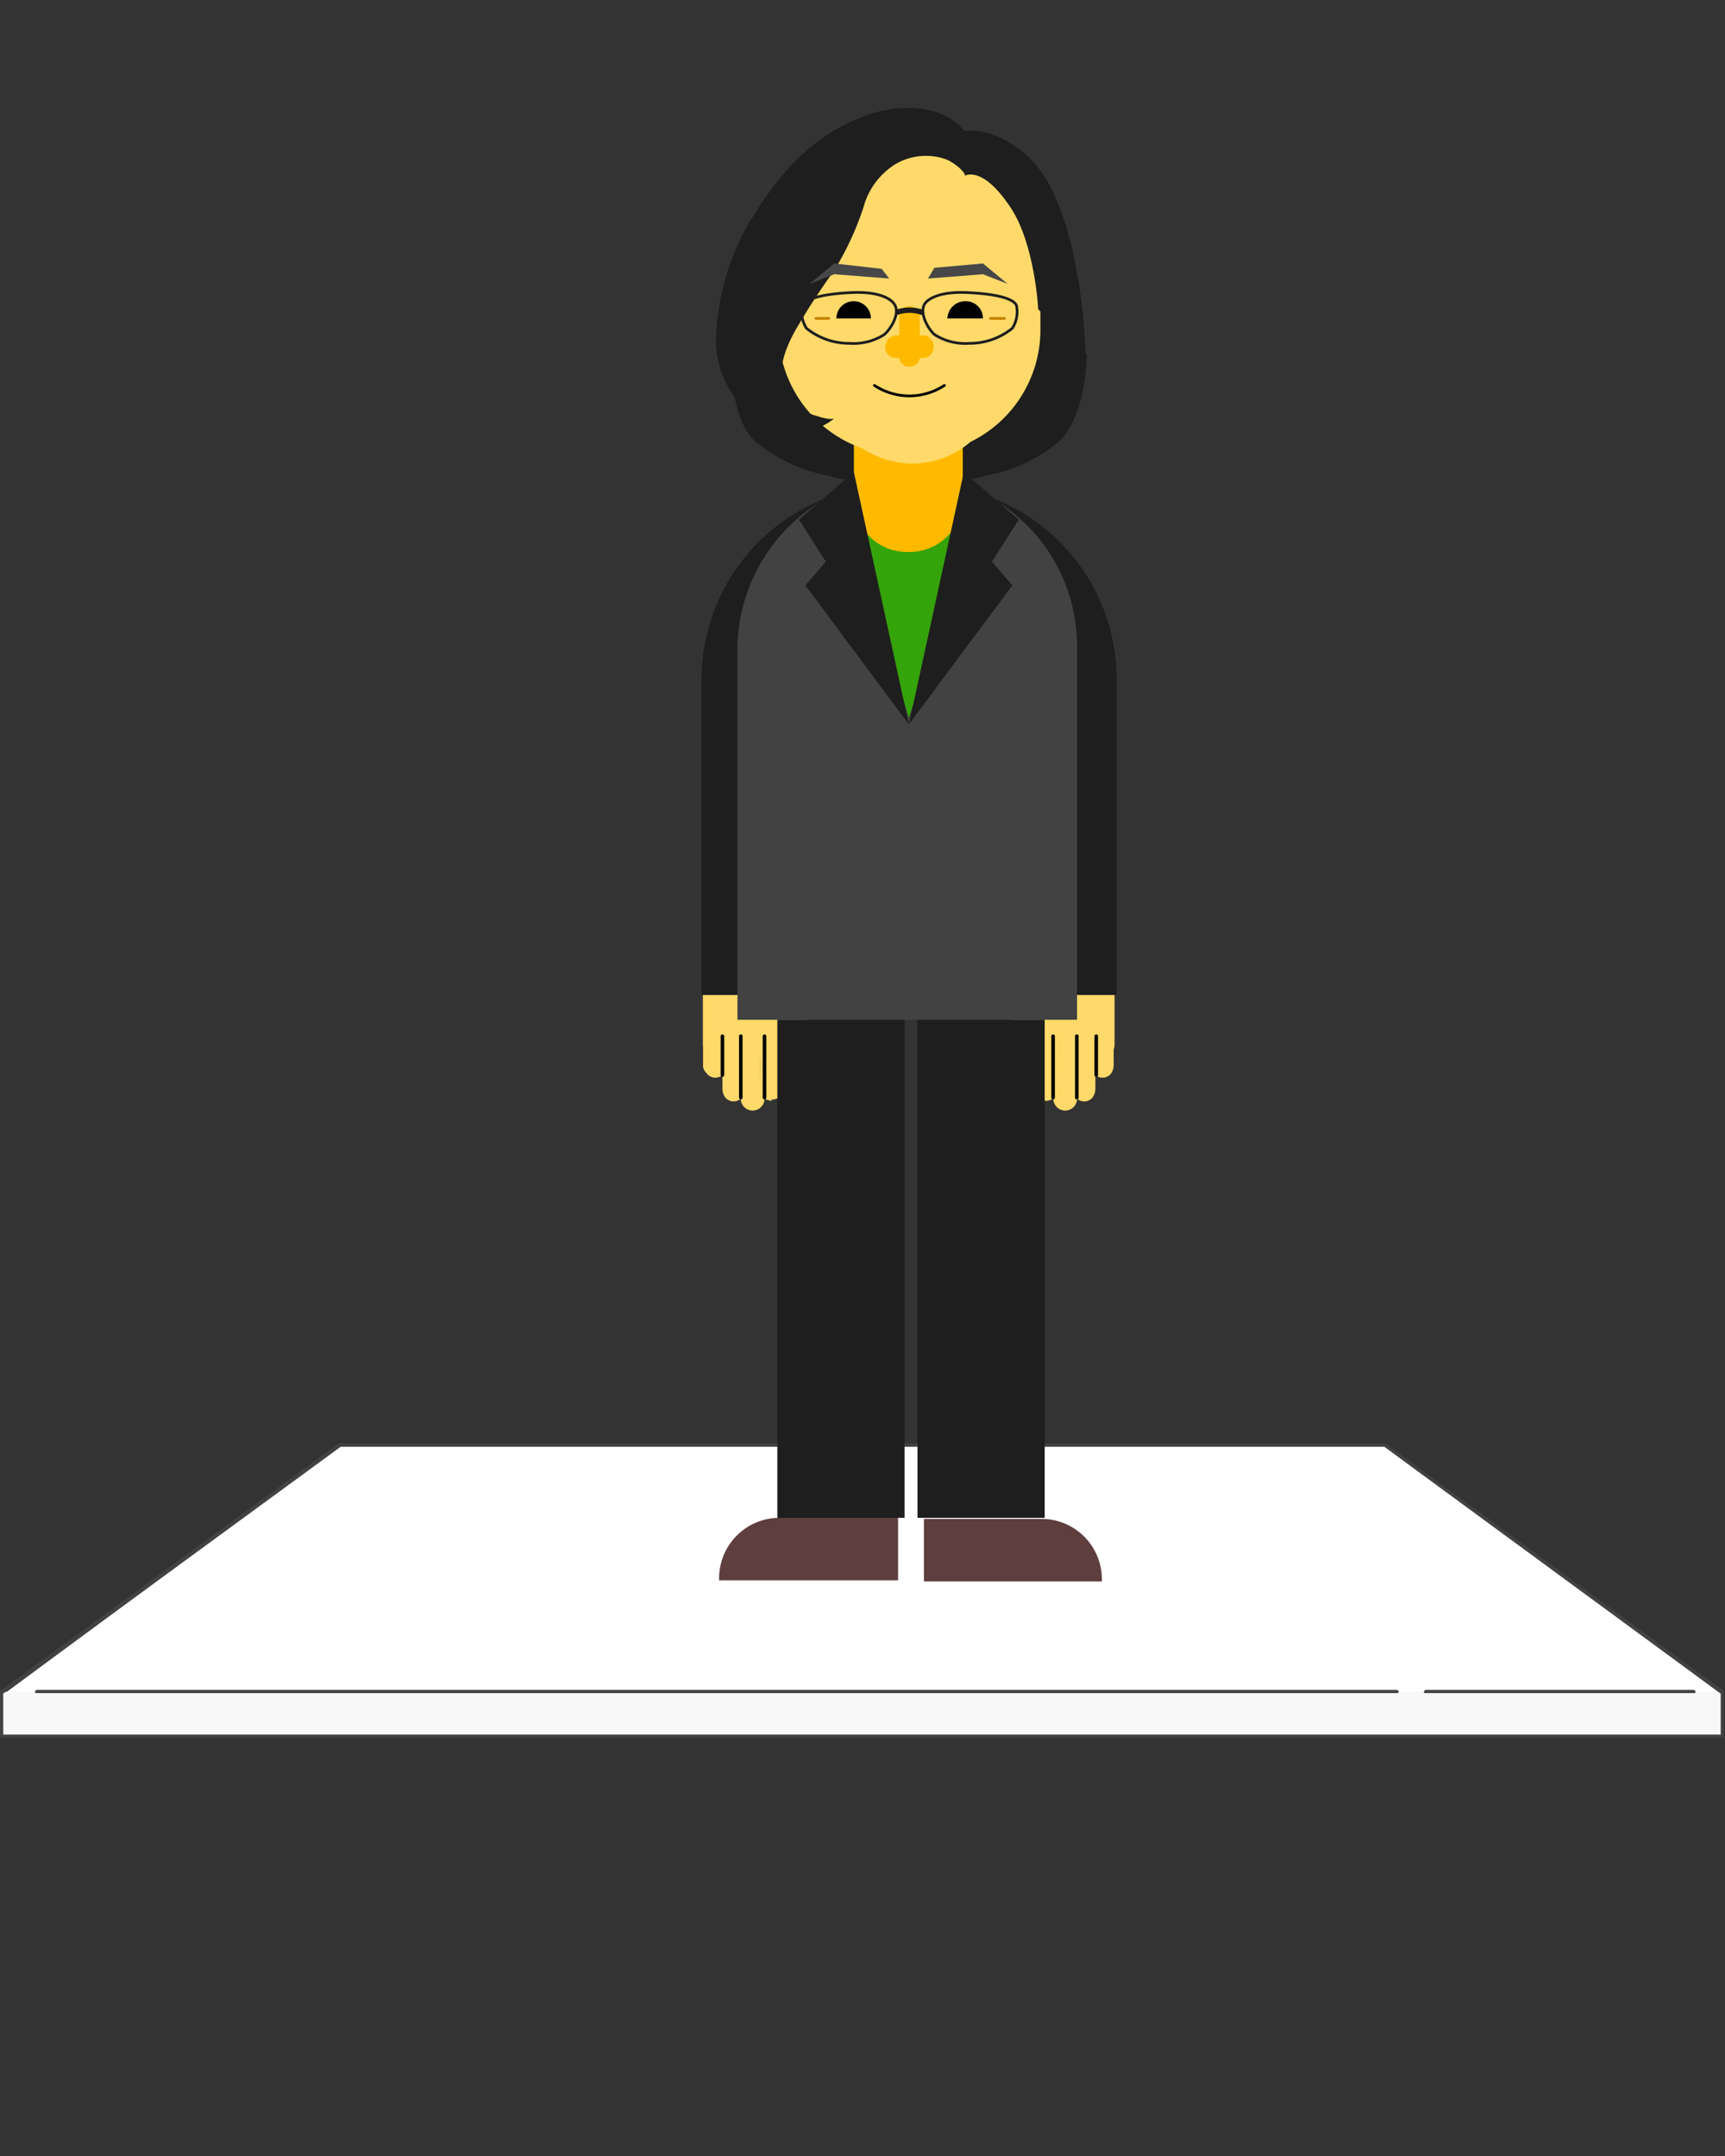 <svg id="圖層_1" data-name="圖層 1" xmlns="http://www.w3.org/2000/svg" viewBox="0 0 160 200"><rect x="0" y="0" width="160" height="200" fill="#333333" stroke="none"/><defs><style>.cls-1{opacity:0;}.cls-2{fill:#fff;}.cls-12,.cls-13,.cls-14,.cls-15,.cls-3,.cls-5{fill:none;}.cls-3{stroke:#707070;}.cls-4{fill:#ffda6a;}.cls-13,.cls-5{stroke:#000;}.cls-12,.cls-13,.cls-5{stroke-linecap:round;stroke-linejoin:round;}.cls-5{stroke-width:0.33px;}.cls-6{fill:#f8f8f8;}.cls-7{fill:#424242;}.cls-8{fill:#1e1e1e;}.cls-9{fill:#35a30a;}.cls-10{fill:#ffba00;}.cls-11{fill:#474747;}.cls-12{stroke:#c48000;}.cls-12,.cls-13,.cls-14{stroke-width:0.25px;}.cls-14,.cls-15{stroke:#1e1e1e;stroke-miterlimit:10;}.cls-15{stroke-width:0.5px;}.cls-16{fill:#5e3f3e;}</style></defs><title>Tsai</title><g id="Tsai"><g id="Rectangle_1758" data-name="Rectangle 1758" class="cls-1"><rect class="cls-2" width="160" height="62"/><rect class="cls-3" x="0.5" y="0.5" width="159" height="61"/></g><g id="Group_9031" data-name="Group 9031"><g id="Group_9015" data-name="Group 9015"><g id="Group_9014" data-name="Group 9014"><path id="Path_3010" data-name="Path 3010" class="cls-4" d="M103.38,96.92v-4.8a5,5,0,0,0-1.2-3.3,4,4,0,0,0-3.3-1.3,4.23,4.23,0,0,0-4.4,4,16.85,16.85,0,0,1-1.4,4.5h0a1.27,1.27,0,0,0,.1.6c.1.2.2.3.4.3H94a1.71,1.71,0,0,0,1.6-1.3l.3-.8V101a1.1,1.1,0,1,0,2.2,0h0v-2.7a2.11,2.11,0,0,1,2.4,0,1.13,1.13,0,0,1,1.5-.4c.1.1.2.1.3.2A1.19,1.19,0,0,0,103.38,96.92Z"/><path id="Path_3011" data-name="Path 3011" class="cls-4" d="M97,102.12a1.85,1.85,0,0,0,.7-.2h0a1.1,1.1,0,0,0,2.2,0h0a1,1,0,0,0,1.5-.2,1.45,1.45,0,0,0,.2-.7v-1.3a1,1,0,0,0,1.5-.2,1.45,1.45,0,0,0,.2-.7v-6.7"/><path id="Path_3012" data-name="Path 3012" class="cls-4" d="M103,92.12v6.7a.7.7,0,0,1-1.4,0h0v-3.2a.2.2,0,0,0-.4,0h0v5.3a.7.7,0,0,1-1.4,0h0v-5.3a.22.22,0,0,0-.2-.2c-.1,0-.1.1-.1.2v6.2a.7.7,0,0,1-1.4,0v-6.2a.2.2,0,1,0-.4,0h0v5.3a.68.68,0,0,1-.7.7"/><rect id="Rectangle_1748" data-name="Rectangle 1748" class="cls-4" x="98.08" y="97.02" width="1.8" height="3.3"/></g><line id="Line_69" data-name="Line 69" class="cls-5" x1="97.68" y1="96.12" x2="97.68" y2="101.82"/><line id="Line_70" data-name="Line 70" class="cls-5" x1="99.88" y1="96.12" x2="99.88" y2="101.82"/><line id="Line_71" data-name="Line 71" class="cls-5" x1="101.68" y1="96.12" x2="101.68" y2="99.72"/></g><g id="Group_9017" data-name="Group 9017"><g id="Group_9016" data-name="Group 9016"><path id="Path_3013" data-name="Path 3013" class="cls-4" d="M66.31,98a1.22,1.22,0,0,1,1.6-.1c.1.1.2.2.2.3a1.09,1.09,0,0,1,1.5-.1c.1.1.2.2.2.3a1.85,1.85,0,0,0,.7-.2v2.7a1.1,1.1,0,0,0,2.2,0h0v-6.1l.3.8a1.81,1.81,0,0,0,1.6,1.3H75c.2,0,.3-.2.4-.3a.45.45,0,0,0,0-.5h0a34.71,34.71,0,0,1-1.3-4.6,4.17,4.17,0,0,0-4.4-4,3.88,3.88,0,0,0-3.3,1.4,4.72,4.72,0,0,0-1.2,3.2v4.8A1.11,1.11,0,0,0,66.31,98Z"/><path id="Path_3014" data-name="Path 3014" class="cls-4" d="M71.61,102.12a1.85,1.85,0,0,1-.7-.2h0a1.1,1.1,0,1,1-2.2,0h0a1,1,0,0,1-1.5-.2,1.45,1.45,0,0,1-.2-.7v-1.3a1,1,0,0,1-1.5-.2.91.91,0,0,1-.3-.7v-6.7"/><path id="Path_3015" data-name="Path 3015" class="cls-4" d="M65.61,92.12v6.7a.7.7,0,0,0,1.4,0h0v-3.2a.2.2,0,0,1,.4,0h0v5.3a.7.7,0,0,0,1.4,0h0v-5.3a.2.2,0,1,1,.4,0h0v6.2a.67.67,0,0,0,.6.7.75.75,0,0,0,.7-.7h0v-6.2a.2.2,0,0,1,.4,0h0v5.3a.68.68,0,0,0,.7.7"/><rect id="Rectangle_1749" data-name="Rectangle 1749" class="cls-4" x="68.71" y="97.02" width="1.8" height="3.3"/></g><line id="Line_72" data-name="Line 72" class="cls-5" x1="70.91" y1="96.12" x2="70.91" y2="101.82"/><line id="Line_73" data-name="Line 73" class="cls-5" x1="68.71" y1="96.12" x2="68.71" y2="101.82"/><line id="Line_74" data-name="Line 74" class="cls-5" x1="67.01" y1="96.12" x2="67.01" y2="99.72"/></g><g id="Group_9018" data-name="Group 9018"><g id="Path_2801" data-name="Path 2801"><path id="Path_2863" data-name="Path 2863" class="cls-2" d="M31.57,134.08h96.9l31.4,23.2H.17Z"/></g><g id="Rectangle_1361" data-name="Rectangle 1361"><rect id="Rectangle_1396" data-name="Rectangle 1396" class="cls-6" x="0.17" y="156.93" width="159.7" height="4.1"/></g><g id="Group_8257" data-name="Group 8257"><path id="Path_2864" data-name="Path 2864" class="cls-7" d="M159.8,161.21H.2A.22.22,0,0,1,0,161H0v-4a.35.35,0,0,1,.1-.2l31.3-22.9h97.1l31.3,22.9c.1,0,.1.1.1.2v4c.1.1,0,.2-.1.2ZM.3,160.91H159.6v-3.8l-31.2-22.9H31.6L.3,157.11Z"/></g><g id="Group_8258" data-name="Group 8258"><path id="Path_2865" data-name="Path 2865" class="cls-7" d="M129.54,157.06H3.44c-.1,0-.2,0-.2-.1h0a.22.22,0,0,1,.2-.2h126.1a.22.22,0,0,1,.2.2h0c-.1.1-.1.1-.2.1Z"/></g><g id="Group_8259" data-name="Group 8259"><path id="Path_2866" data-name="Path 2866" class="cls-7" d="M157.07,157.06h-24.8c-.1,0-.2,0-.2-.1a.22.22,0,0,1,.2-.2h24.8a.22.22,0,0,1,.2.2h0c0,.1-.1.1-.2.1Z"/></g></g><rect id="Rectangle_1750" data-name="Rectangle 1750" class="cls-8" x="72.1" y="94.6" width="11.8" height="46.2"/><rect id="Rectangle_1751" data-name="Rectangle 1751" class="cls-8" x="85.1" y="94.6" width="11.8" height="46.2"/><g id="Group_9020" data-name="Group 9020"><g id="Group_9019" data-name="Group 9019"><path id="Rectangle_1752" data-name="Rectangle 1752" class="cls-8" d="M83.07,45h2.5a18,18,0,0,1,18,18h0v29.3H65.07V63a18.05,18.05,0,0,1,18-18Z"/></g></g><path id="Path_3016" data-name="Path 3016" class="cls-7" d="M83.5,44.2A16.13,16.13,0,0,0,68.4,60.4V94.6H99.9V59.9A15.83,15.83,0,0,0,84.1,44.1C84,44.2,83.8,44.2,83.5,44.2Z"/><path id="Path_3017" data-name="Path 3017" class="cls-8" d="M100.8,32.9s0,5.5-2.5,8a14.92,14.92,0,0,1-6.7,3.2,24.09,24.09,0,0,1-3.7.7c-.2,0-3.1.3-3.1.2V16.8Z"/><path id="Path_3018" data-name="Path 3018" class="cls-9" d="M78.8,48.6H90l-5.7,18Z"/><path id="Path_3019" data-name="Path 3019" class="cls-8" d="M67.9,32.8s-.4,5.7,2.1,8.1a14.92,14.92,0,0,0,6.7,3.2,24.09,24.09,0,0,0,3.7.7c.2,0,3.1.3,3.1.2V16.8Z"/><path id="Rectangle_1753" data-name="Rectangle 1753" class="cls-10" d="M79.2,37.5H89.3v8.8a4.91,4.91,0,0,1-4.9,4.9h-.3a4.91,4.91,0,0,1-4.9-4.9h0V37.5Z"/><path id="Path_3020" data-name="Path 3020" class="cls-4" d="M84.3,13.5h0c-6.7,0-12.1,5.2-12.1,11.5v5.8A11.65,11.65,0,0,0,80,41.6,8.56,8.56,0,0,0,84.6,43h0A8.2,8.2,0,0,0,90,41a11.57,11.57,0,0,0,6.5-10.2V25C96.4,18.7,90.9,13.5,84.3,13.5Z"/><path id="Path_3021" data-name="Path 3021" class="cls-8" d="M89.5,16.3s1.6-1,4.2,2.9c2.3,3.4,2.6,9.5,2.6,9.5l4.4,4.2s-.3-14.2-5.6-18.6c-3.3-2.8-5.7-2.1-5.7-2.1Z"/><path id="Path_3022" data-name="Path 3022" class="cls-8" d="M89.5,12.2a28,28,0,0,1,0,4.1c0-.4-1-1.2-1.7-1.5a5.58,5.58,0,0,0-4.7.4,6.75,6.75,0,0,0-3,4,27.28,27.28,0,0,1-2.8,6,62.16,62.16,0,0,0-3.5,5.4c-1.3,2.3-2.3,5.3.3,7.2a5.31,5.31,0,0,0,1.7.8c.3.1,1.3.4,1.6.2a5.7,5.7,0,0,1-6.8.3,8.94,8.94,0,0,1-4.2-7.6,23.22,23.22,0,0,1,3-10.7c2.4-4,5.4-8,10.7-10C82.9,9.7,87.2,9.4,89.5,12.2Z"/><g id="Group_9021" data-name="Group 9021"><path id="Path_3023" data-name="Path 3023" class="cls-11" d="M86.07,25.84l5.1-.4,2.3.9-2.3-1.9-4.5.4Z"/><path id="Path_3024" data-name="Path 3024" d="M87.87,29.54a1.67,1.67,0,0,1,1.7-1.6,1.58,1.58,0,0,1,1.6,1.6"/><line id="Line_75" data-name="Line 75" class="cls-12" x1="91.87" y1="29.54" x2="93.17" y2="29.54"/></g><g id="Group_9022" data-name="Group 9022"><path id="Path_3025" data-name="Path 3025" class="cls-11" d="M82.48,25.84l-5.1-.4-2.3.9,2.3-1.9,4.4.5Z"/><path id="Path_3026" data-name="Path 3026" d="M77.58,29.54a1.6,1.6,0,1,1,3.2,0"/><line id="Line_76" data-name="Line 76" class="cls-12" x1="75.68" y1="29.54" x2="76.88" y2="29.54"/></g><path id="Path_3027" data-name="Path 3027" class="cls-8" d="M79.2,43.8l5.1,23.4L74.7,54.3l1.9-2.2-2.5-3.9Z"/><path id="Path_3028" data-name="Path 3028" class="cls-8" d="M89.4,43.8,84.3,67.2l9.6-12.9L92,52.1l2.5-3.9Z"/><g id="Group_9026" data-name="Group 9026"><path id="Path_3029" data-name="Path 3029" class="cls-13" d="M87.6,35.75a5.9,5.9,0,0,1-6.5,0"/><g id="Group_9024" data-name="Group 9024"><g id="Group_9023" data-name="Group 9023"><path id="Rectangle_1754" data-name="Rectangle 1754" class="cls-10" d="M84.31,28.41h0a.92.92,0,0,1,1,.9v3.8a.9.9,0,0,1-.9.9h-.1a.9.9,0,0,1-.9-.9v-3.8A.9.9,0,0,1,84.31,28.41Z"/></g><path id="Rectangle_1755" data-name="Rectangle 1755" class="cls-10" d="M83.1,31.11h2.5a1,1,0,0,1,1,1v.1a1,1,0,0,1-1,1H83.1a1,1,0,0,1-1-1h0A1.1,1.1,0,0,1,83.1,31.11Z"/></g><g id="Group_9025" data-name="Group 9025"><path id="Path_3030" data-name="Path 3030" class="cls-14" d="M85.8,28.15s.7-1.2,4.1-1c3.9.2,4.4,1,4.4,1.3a2.82,2.82,0,0,1-.4,2,6.28,6.28,0,0,1-4,1.4,5.29,5.29,0,0,1-3.2-.8C86.1,30.55,85.2,29,85.8,28.15Z"/><path id="Path_3031" data-name="Path 3031" class="cls-14" d="M82.9,28.15s-.7-1.2-4.1-1c-3.8.2-4.4,1-4.4,1.3a2.82,2.82,0,0,0,.4,2,6.28,6.28,0,0,0,4,1.4,5.29,5.29,0,0,0,3.2-.8C82.6,30.55,83.6,29,82.9,28.15Z"/><path id="Path_3032" data-name="Path 3032" class="cls-15" d="M83.1,29a3.58,3.58,0,0,1,2.5,0"/></g></g><path id="Rectangle_1756" data-name="Rectangle 1756" class="cls-16" d="M102.3,146.7H85.7v-5.8H96.6a5.59,5.59,0,0,1,5.6,5.6v.2Z"/><path id="Rectangle_1757" data-name="Rectangle 1757" class="cls-16" d="M72.4,140.8H83.3v5.8H66.7v-.2A5.61,5.61,0,0,1,72.4,140.8Z"/></g></g></svg>